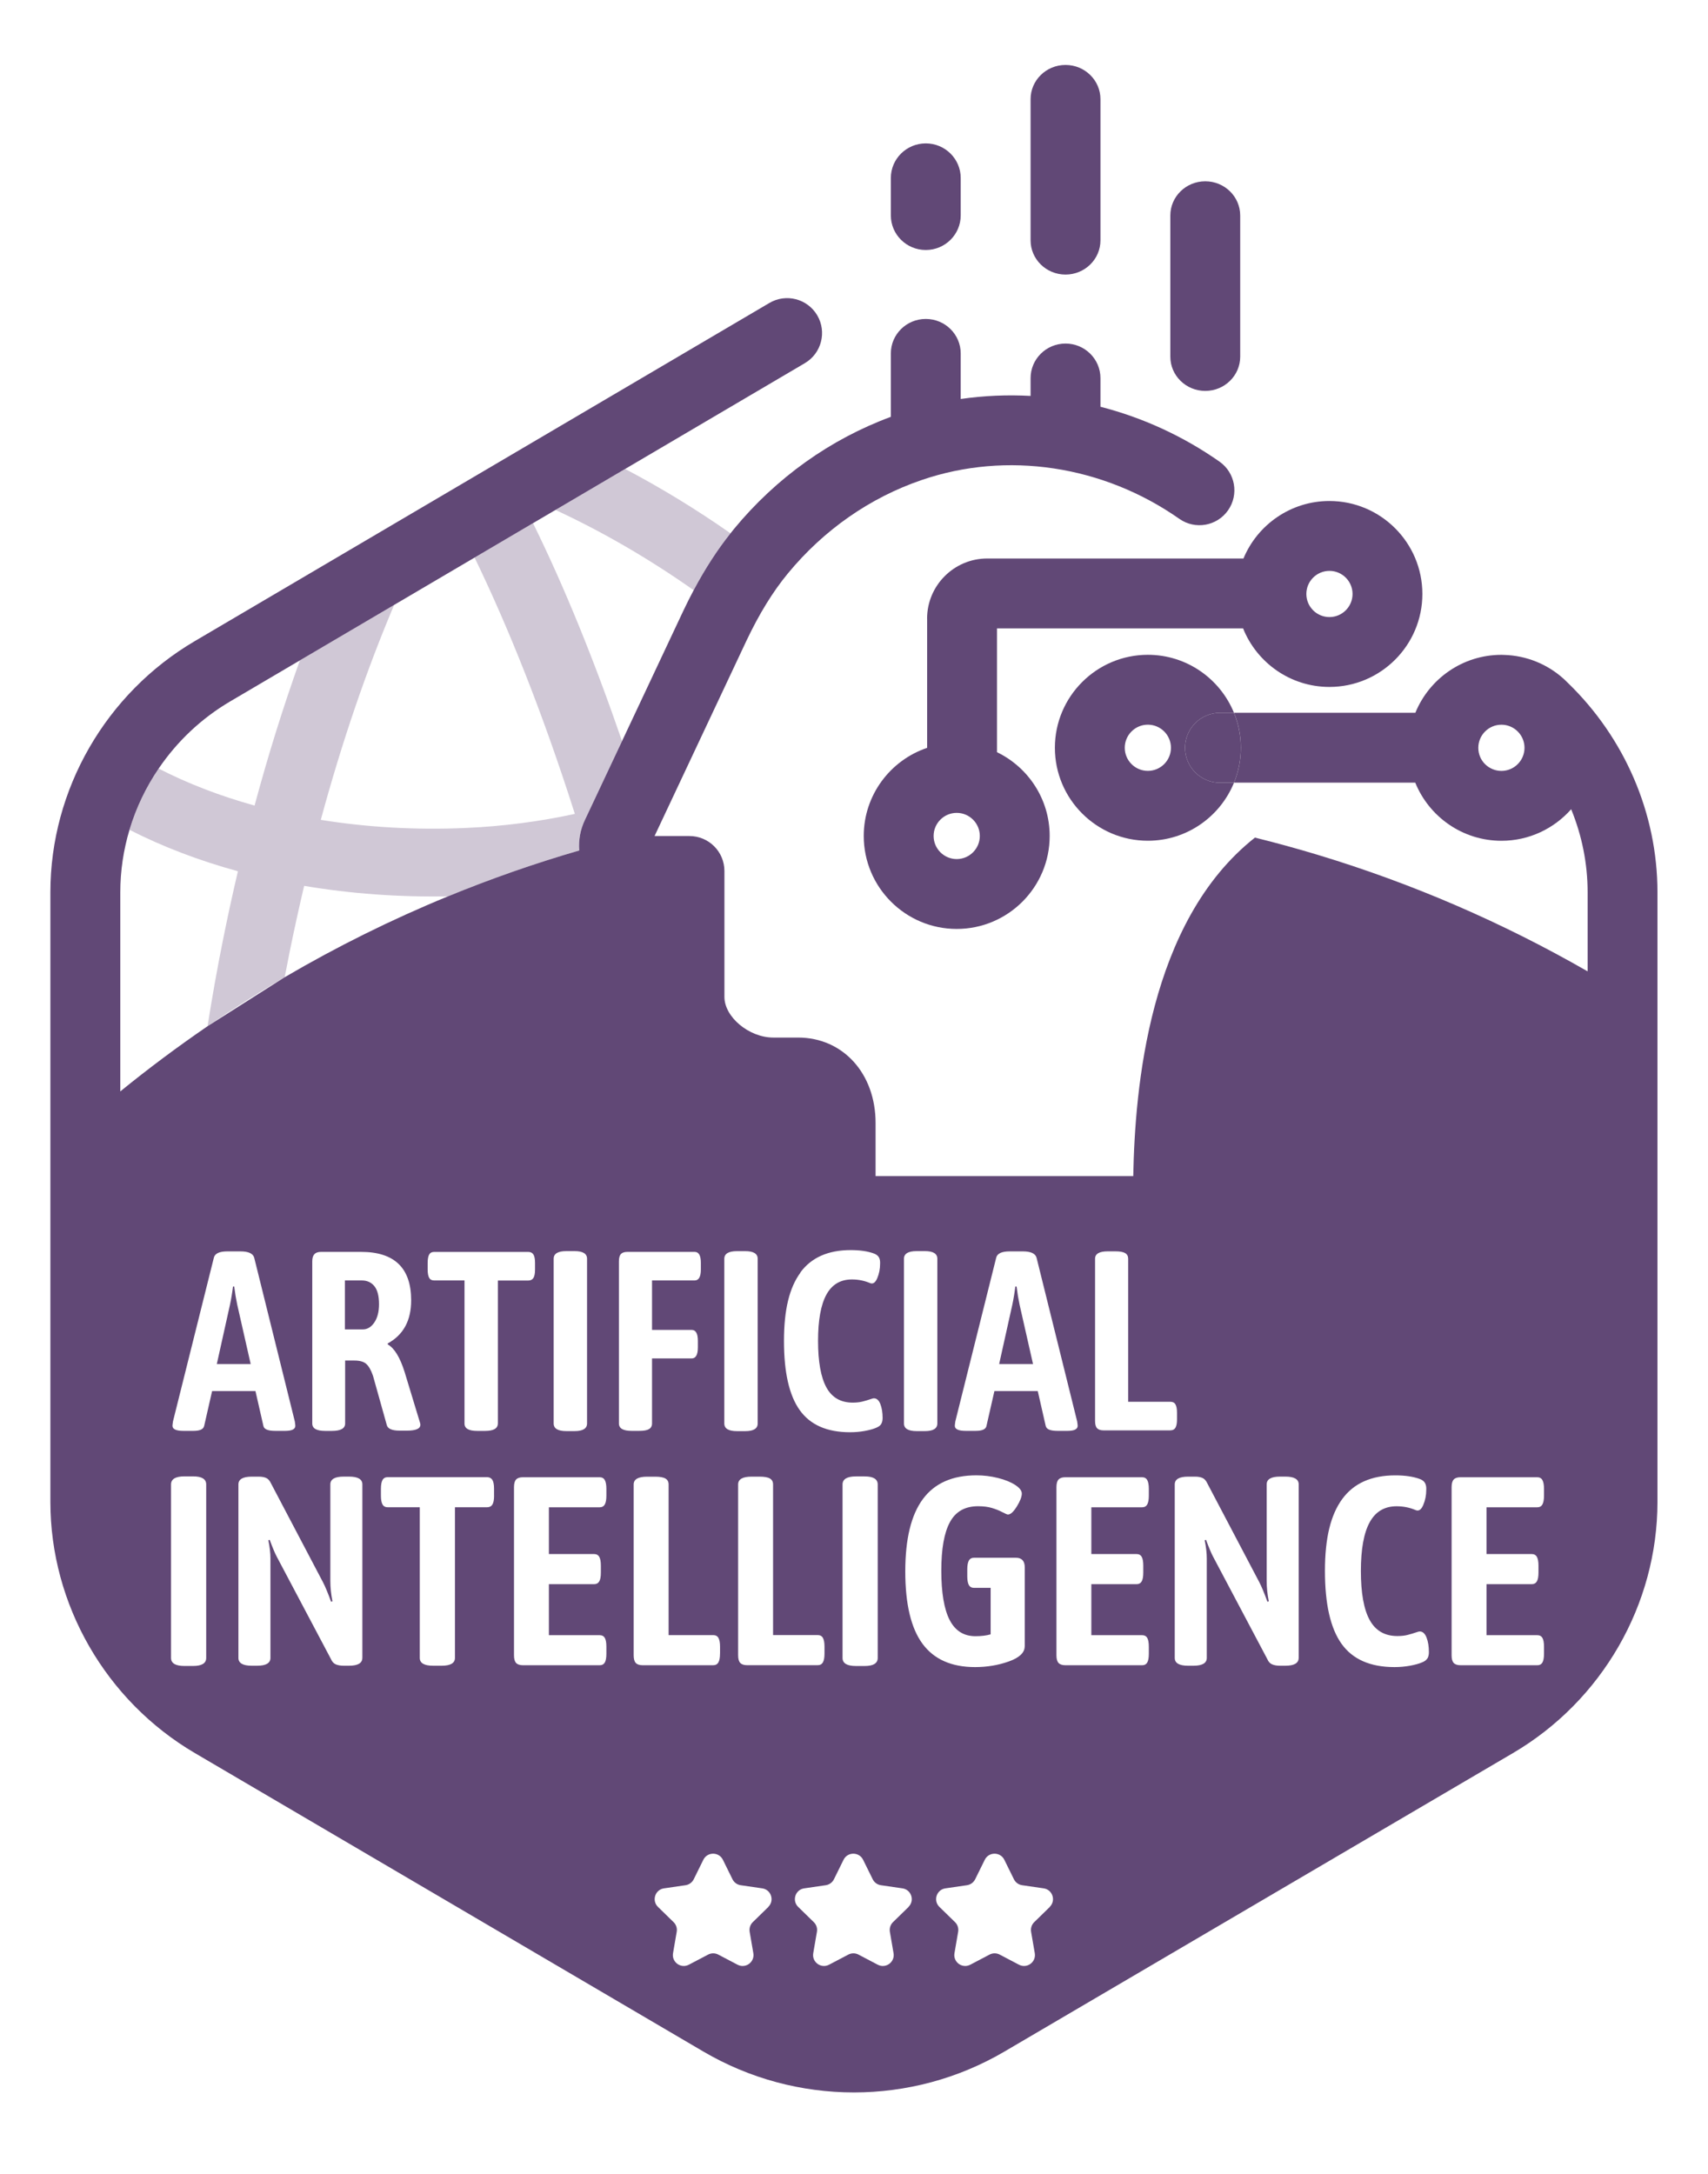 <?xml version="1.0" encoding="UTF-8"?>
<svg id="pixel" xmlns="http://www.w3.org/2000/svg" viewBox="0 0 440 560">
  <defs>
    <style>
      .cls-1 {
        fill: none;
      }

      .cls-1, .cls-2, .cls-3 {
        stroke-width: 0px;
      }

      .cls-2, .cls-3 {
        fill: #614876;
      }

      .cls-3 {
        opacity: .3;
      }
    </style>
  </defs>
  <path class="cls-1" d="M342.48,158.96c3.28,0,5.95-2.67,5.95-5.95s-2.67-5.95-5.95-5.95-5.95,2.67-5.95,5.95,2.67,5.95,5.95,5.95Z"/>
  <path class="cls-1" d="M246.46,209.4c-3.28,0-5.95,2.67-5.95,5.95s2.67,5.95,5.95,5.95,5.95-2.67,5.95-5.95-2.67-5.95-5.95-5.95Z"/>
  <path class="cls-1" d="M295.7,186.67c-3.28,0-5.95,2.67-5.95,5.95s2.67,5.95,5.95,5.95,5.95-2.67,5.95-5.95-2.67-5.95-5.95-5.95Z"/>
  <path class="cls-2" d="M60.34,331.42h-.32c-.21,1.71-.47,3.26-.77,4.66l-3.4,15.31h8.73l-3.47-15.31c-.3-1.4-.56-2.96-.77-4.66Z"/>
  <path class="cls-2" d="M93.21,329.85h-4.36v12.61h4.62c1.16,0,2.14-.59,2.95-1.77.81-1.18,1.22-2.76,1.22-4.73,0-2.1-.4-3.65-1.19-4.63-.79-.98-1.87-1.48-3.24-1.48Z"/>
  <path class="cls-2" d="M261.88,331.42h-.32c-.21,1.71-.47,3.26-.77,4.66l-3.4,15.31h8.73l-3.47-15.31c-.3-1.4-.56-2.96-.77-4.66Z"/>
  <path class="cls-1" d="M386.78,186.69c1.43,0,2.75.51,3.78,1.36.15.14.31.28.46.42h0c-.15-.15-.3-.29-.46-.42-1.03-.85-2.35-1.36-3.78-1.36-3.28,0-5.95,2.67-5.95,5.95,0,1.64.67,3.13,1.74,4.21-1.08-1.08-1.74-2.56-1.74-4.21,0-3.28,2.67-5.95,5.95-5.95Z"/>
  <path class="cls-2" d="M404.02,176.04c-.29-.3-.59-.6-.9-.89-.13-.12-.25-.23-.38-.35-4.1-3.67-9.46-5.94-15.34-6.09-.2,0-.41-.02-.61-.02-10.02,0-18.61,6.18-22.18,14.93h-46.71c1.13,2.78,1.76,5.82,1.76,9s-.63,6.22-1.76,9h46.69c3.56,8.77,12.17,14.97,22.2,14.97,7.14,0,13.56-3.15,17.96-8.13,2.75,6.71,4.24,13.96,4.24,21.38v20.34l-.12-.02c-21.77-12.5-45.08-22.61-69.58-30-5.28-1.59-10.61-3.06-16-4.39-27.46,21.65-30.92,64.86-31.35,87.2h-66.38v-13.68c0-12.75-8.4-22.01-19.97-22.01h-6.39c-6.23,0-12.58-5.28-12.58-10.47v-32.44c0-4.97-4.03-9-9-9h-9l.67-1.42,23.02-48.93c3.3-6.95,6.79-12.62,10.68-17.33,9.23-11.19,21.14-19.5,34.46-24.04,21.91-7.51,46.72-3.77,66.37,10.01,4.07,2.86,9.68,1.87,12.54-2.2,2.85-4.07,1.87-9.68-2.2-12.54-9.44-6.62-19.86-11.36-30.67-14.14v-7.36c0-4.93-4.03-8.92-9-8.92s-9,3.99-9,8.92v4.57c-6.01-.33-12.04-.07-18,.79v-11.73c0-4.91-4.03-8.89-9-8.89s-9,3.98-9,8.89v16.33c-15.6,5.76-29.52,15.69-40.37,28.84-.31.38-.61.77-.92,1.15-3.42,4.29-6.55,9.13-9.49,14.65-.91,1.71-1.8,3.47-2.67,5.31l-15.79,33.57-9.56,20.31c-1.2,2.51-1.68,5.22-1.47,7.88-11.53,3.34-22.8,7.3-33.79,11.8-14.57,5.98-28.62,12.95-42.08,20.84l-19.87,12.62c-7.73,5.3-15.24,10.89-22.49,16.8v-51.31c0-5.5.82-10.92,2.37-16.08,0-.03.02-.06.02-.09,1.68-5.58,4.21-10.87,7.49-15.69.02-.02.03-.05.05-.07,4.72-6.93,10.97-12.88,18.44-17.26l17.92-10.55,83.78-49.31.09-.05,46.19-27.19c4.28-2.52,5.71-8.04,3.19-12.32-2.52-4.28-8.04-5.71-12.32-3.19L50.22,165.13c-22.97,13.48-37.24,38.28-37.24,64.71v157.06c0,26.43,14.27,51.23,37.24,64.71l130.98,76.88c11.96,7.02,25.37,10.53,38.78,10.53s26.82-3.51,38.78-10.53l130.98-76.88c22.97-13.48,37.24-38.28,37.24-64.71v-157.06c0-20.4-8.52-39.8-22.96-53.81ZM386.78,198.59c-1.64,0-3.13-.67-4.21-1.74s-1.74-2.56-1.74-4.21c0-3.28,2.67-5.95,5.95-5.95,1.43,0,2.75.51,3.78,1.36.16.13.31.28.46.42,1.06,1.07,1.71,2.55,1.71,4.17,0,3.28-2.67,5.95-5.95,5.95ZM232.87,324.26c0-1.31,1.09-1.97,3.27-1.97h2.12c2.14,0,3.21.66,3.21,1.97v42.43c0,1.31-1.07,1.97-3.21,1.97h-2.12c-2.18,0-3.27-.66-3.27-1.97v-42.43ZM206.17,327.81c2.82-3.85,7.15-5.78,12.97-5.78,2.35,0,4.32.28,5.91.85.64.22,1.09.55,1.35.99s.36,1.01.32,1.71c0,1.31-.25,2.55-.74,3.71-.49,1.16-1.12,1.57-1.89,1.22-1.46-.61-3-.92-4.62-.92-2.95,0-5.15,1.3-6.58,3.91-1.43,2.61-2.15,6.58-2.15,11.92s.72,9.38,2.15,11.99c1.43,2.61,3.69,3.91,6.77,3.91.94,0,1.77-.09,2.47-.26.71-.17,1.51-.42,2.41-.72.26-.09.45-.13.58-.13.73,0,1.28.49,1.67,1.48.38.99.58,2.18.58,3.58,0,.61-.12,1.13-.35,1.54-.24.42-.7.75-1.38,1.02-.73.31-1.69.57-2.89.79-1.2.22-2.46.33-3.79.33-5.91,0-10.22-1.89-12.93-5.68-2.72-3.79-4.07-9.73-4.07-17.83s1.41-13.75,4.24-17.6ZM142.63,324.26c0-1.31,1.09-1.97,3.27-1.97h2.12c2.14,0,3.21.66,3.21,1.97v42.43c0,1.31-1.07,1.97-3.21,1.97h-2.12c-2.18,0-3.27-.66-3.27-1.97v-42.43ZM53.12,427.09c0,1.38-1.13,2.07-3.38,2.07h-2.23c-2.3,0-3.45-.69-3.45-2.07v-44.69c0-1.38,1.15-2.08,3.45-2.08h2.23c2.25,0,3.38.69,3.38,2.08v44.69ZM52.58,367.35c-.17.83-1.09,1.25-2.76,1.25h-2.57c-1.88,0-2.82-.44-2.82-1.31,0-.13.04-.5.13-1.12l10.53-42.17c.26-1.09,1.41-1.64,3.47-1.64h3.4c2.05,0,3.23.55,3.53,1.64l10.46,42.17c.09.61.13.99.13,1.12,0,.88-.88,1.31-2.63,1.31h-2.57c-1.84,0-2.85-.42-3.02-1.25l-2.05-9h-11.17l-2.05,9ZM93.34,427.09c0,1.34-1.15,2.01-3.45,2.01h-1.35c-.81,0-1.49-.12-2.03-.35-.54-.23-.95-.67-1.22-1.31l-13.99-26.43c-.45-.83-1.06-2.28-1.83-4.36l-.34.14c.36,1.71.54,3.28.54,4.7v25.6c0,1.34-1.15,2.01-3.45,2.01h-1.35c-2.3,0-3.45-.67-3.45-2.01v-44.69c0-1.34,1.15-2.01,3.45-2.01h1.76c.81,0,1.46.12,1.96.35.5.23.9.69,1.22,1.38l13.39,25.46c.54,1.02,1.24,2.7,2.1,5.05l.34-.14c-.36-1.85-.54-3.57-.54-5.19v-24.91c0-1.34,1.15-2.01,3.45-2.01h1.35c2.3,0,3.45.67,3.45,2.01v44.69ZM94.33,351.33c-.66-.57-1.68-.85-3.05-.85h-2.37v16.22c0,1.27-1.14,1.91-3.4,1.91h-1.73c-2.23,0-3.34-.63-3.34-1.91v-41.78c0-.83.18-1.44.55-1.84.36-.39.93-.59,1.7-.59h10.33c8.6,0,12.9,4.16,12.9,12.48,0,5.21-2.01,8.91-6.03,11.1v.26c1.71.96,3.17,3.35,4.36,7.16l3.85,12.68c.04.13.09.27.13.43.04.15.06.3.06.43,0,1.01-1.16,1.51-3.47,1.51h-1.86c-2.01,0-3.12-.5-3.34-1.51l-3.53-12.61c-.51-1.49-1.1-2.52-1.77-3.09ZM127.28,385.31c0,1.06-.15,1.82-.44,2.28-.29.46-.75.69-1.39.69h-8.25v38.81c0,1.34-1.15,2.01-3.45,2.01h-2.16c-2.3,0-3.45-.67-3.45-2.01v-38.81h-8.25c-.63,0-1.08-.24-1.35-.73-.27-.48-.41-1.23-.41-2.25v-1.8c0-1.01.14-1.76.41-2.25.27-.48.72-.73,1.35-.73h25.55c.63,0,1.09.23,1.39.69.29.46.44,1.22.44,2.28v1.8ZM128.25,366.7c0,1.27-1.09,1.91-3.27,1.91h-2.05c-2.18,0-3.27-.63-3.27-1.91v-36.85h-7.83c-.6,0-1.03-.23-1.28-.69s-.38-1.17-.38-2.13v-1.71c0-.96.13-1.67.38-2.13s.68-.69,1.28-.69h24.26c.6,0,1.04.22,1.32.66.28.44.42,1.16.42,2.17v1.71c0,1.01-.14,1.73-.42,2.17-.28.44-.72.66-1.32.66h-7.83v36.85ZM156.21,385.31c0,1.02-.14,1.76-.41,2.25-.27.48-.72.73-1.35.73h-13.05v12.04h11.63c.63,0,1.08.24,1.35.73.27.48.41,1.23.41,2.25v1.8c0,1.02-.13,1.76-.41,2.25-.27.48-.72.73-1.35.73h-11.63v13.14h13.12c.59,0,1.01.23,1.28.69.27.46.41,1.22.41,2.28v1.8c0,1.06-.14,1.82-.41,2.28-.27.46-.7.69-1.28.69h-19.81c-.81,0-1.4-.2-1.76-.59-.36-.39-.54-1.05-.54-1.97v-43.31c0-.92.18-1.58.54-1.97.36-.39.95-.59,1.76-.59h19.74c.63,0,1.08.24,1.35.73.27.48.41,1.23.41,2.25v1.8ZM159.44,366.7v-41.78c0-.88.17-1.5.51-1.87.34-.37.9-.56,1.67-.56h17.33c1.07,0,1.6.94,1.6,2.82v1.71c0,1.88-.54,2.83-1.6,2.83h-10.98v12.74h10.21c1.07,0,1.6.94,1.6,2.82v1.71c0,1.88-.54,2.82-1.6,2.82h-10.21v16.75c0,.66-.26,1.14-.77,1.45-.51.31-1.35.46-2.5.46h-1.99c-2.18,0-3.27-.63-3.27-1.91ZM185.48,425.99c0,1.02-.14,1.76-.41,2.25-.27.48-.72.73-1.35.73h-18.18c-.81,0-1.4-.2-1.76-.59-.36-.39-.54-1.05-.54-1.97v-44c0-1.34,1.15-2.01,3.45-2.01h2.1c1.22,0,2.1.16,2.64.48.54.32.81.83.81,1.52v38.81h11.49c.63,0,1.08.24,1.35.73.27.48.41,1.23.41,2.25v1.8ZM186.59,366.7v-42.43c0-1.31,1.09-1.97,3.27-1.97h2.12c2.14,0,3.21.66,3.21,1.97v42.43c0,1.31-1.07,1.97-3.21,1.97h-2.12c-2.18,0-3.27-.66-3.27-1.97ZM190.69,428.37c-.36-.39-.54-1.05-.54-1.97v-44c0-1.34,1.15-2.01,3.45-2.01h2.1c1.22,0,2.1.16,2.64.48.54.32.81.83.81,1.52v38.81h11.49c.63,0,1.08.24,1.35.73.27.48.41,1.23.41,2.25v1.8c0,1.02-.14,1.76-.41,2.25-.27.48-.72.73-1.35.73h-18.18c-.81,0-1.4-.2-1.76-.59ZM222.73,429.17h-2.23c-2.3,0-3.45-.69-3.45-2.07v-44.69c0-1.38,1.15-2.08,3.45-2.08h2.23c2.25,0,3.38.69,3.38,2.08v44.69c0,1.38-1.13,2.07-3.38,2.07ZM263.97,424.12c0,1.61-1.36,2.91-4.09,3.88-2.73.97-5.62,1.45-8.69,1.45-6.08,0-10.6-2.01-13.55-6.02-2.95-4.01-4.43-10.22-4.43-18.61s1.51-14.56,4.53-18.65c3.02-4.08,7.62-6.12,13.79-6.12,1.89,0,3.75.23,5.58.69,1.83.46,3.3,1.06,4.43,1.8,1.13.74,1.69,1.48,1.69,2.21,0,.83-.43,1.94-1.28,3.32-.86,1.38-1.62,2.08-2.3,2.08-.18,0-.67-.21-1.45-.62-.79-.42-1.68-.77-2.67-1.07-.99-.3-2.19-.45-3.58-.45-3.34,0-5.75,1.36-7.23,4.08-1.49,2.72-2.23,6.9-2.23,12.52s.72,9.96,2.16,12.73c1.44,2.77,3.65,4.15,6.63,4.15,1.53,0,2.84-.16,3.92-.48v-11.97h-4.26c-.63,0-1.08-.24-1.35-.73-.27-.48-.41-1.23-.41-2.25v-1.8c0-1.01.14-1.76.41-2.25.27-.48.72-.73,1.35-.73h10.75c1.53,0,2.3.83,2.3,2.49v20.34ZM269.39,367.35l-2.05-9h-11.17l-2.05,9c-.17.83-1.09,1.25-2.76,1.25h-2.57c-1.88,0-2.82-.44-2.82-1.31,0-.13.04-.5.13-1.12l10.53-42.17c.26-1.09,1.41-1.64,3.47-1.64h3.4c2.05,0,3.23.55,3.53,1.64l10.46,42.17c.09.61.13.99.13,1.12,0,.88-.88,1.31-2.63,1.31h-2.57c-1.84,0-2.85-.42-3.02-1.25ZM295.95,385.31c0,1.02-.14,1.76-.41,2.25-.27.48-.72.73-1.35.73h-13.05v12.04h11.63c.63,0,1.08.24,1.35.73.27.48.4,1.23.4,2.25v1.8c0,1.02-.13,1.76-.4,2.25-.27.48-.72.73-1.35.73h-11.63v13.14h13.12c.58,0,1.01.23,1.28.69.27.46.41,1.22.41,2.28v1.8c0,1.06-.14,1.82-.41,2.28-.27.46-.7.69-1.28.69h-19.81c-.81,0-1.4-.2-1.76-.59-.36-.39-.54-1.05-.54-1.97v-43.31c0-.92.18-1.58.54-1.97.36-.39.95-.59,1.76-.59h19.74c.63,0,1.08.24,1.35.73.27.48.41,1.23.41,2.25v1.8ZM301.55,368.47h-17.27c-.77,0-1.33-.19-1.67-.56-.34-.37-.51-1-.51-1.87v-41.78c0-1.27,1.09-1.91,3.27-1.91h1.99c1.15,0,1.99.15,2.5.46.51.31.77.79.77,1.45v36.85h10.91c.6,0,1.03.23,1.28.69.26.46.39,1.17.39,2.13v1.71c0,.96-.13,1.67-.39,2.13-.26.46-.69.69-1.28.69ZM334.55,427.09c0,1.34-1.15,2.01-3.45,2.01h-1.35c-.81,0-1.49-.12-2.03-.35-.54-.23-.95-.67-1.22-1.31l-13.99-26.43c-.45-.83-1.06-2.28-1.83-4.36l-.34.14c.36,1.71.54,3.28.54,4.7v25.6c0,1.34-1.15,2.01-3.45,2.01h-1.35c-2.3,0-3.45-.67-3.45-2.01v-44.69c0-1.34,1.15-2.01,3.45-2.01h1.76c.81,0,1.46.12,1.96.35.5.23.9.69,1.22,1.38l13.39,25.46c.54,1.02,1.24,2.7,2.1,5.05l.34-.14c-.36-1.85-.54-3.57-.54-5.19v-24.91c0-1.34,1.15-2.01,3.45-2.01h1.35c2.3,0,3.45.67,3.45,2.01v44.69ZM367.71,427.2c-.25.44-.73.8-1.45,1.07-.77.32-1.78.6-3.04.83-1.26.23-2.59.35-3.99.35-6.22,0-10.76-1.99-13.62-5.98-2.86-3.99-4.29-10.25-4.29-18.78s1.49-14.48,4.46-18.54c2.97-4.06,7.53-6.09,13.66-6.09,2.48,0,4.55.3,6.22.9.68.23,1.15.58,1.42,1.04.27.46.38,1.06.34,1.8,0,1.38-.26,2.69-.78,3.91-.52,1.22-1.18,1.65-1.99,1.28-1.53-.65-3.16-.97-4.87-.97-3.11,0-5.42,1.37-6.93,4.12-1.51,2.74-2.27,6.93-2.27,12.56s.75,9.88,2.27,12.63c1.51,2.75,3.89,4.12,7.13,4.12.99,0,1.86-.09,2.6-.28.74-.18,1.59-.44,2.54-.76.27-.09.47-.14.61-.14.77,0,1.35.52,1.76,1.56.41,1.04.61,2.29.61,3.77,0,.65-.12,1.19-.37,1.62ZM397.75,385.31c0,1.02-.14,1.76-.41,2.25-.27.48-.72.73-1.35.73h-13.05v12.04h11.63c.63,0,1.08.24,1.35.73.27.48.41,1.23.41,2.25v1.8c0,1.02-.13,1.76-.41,2.25-.27.48-.72.73-1.35.73h-11.63v13.14h13.12c.59,0,1.01.23,1.28.69.27.46.41,1.22.41,2.28v1.8c0,1.06-.14,1.82-.41,2.28-.27.46-.7.69-1.28.69h-19.81c-.81,0-1.4-.2-1.76-.59-.36-.39-.54-1.05-.54-1.97v-43.31c0-.92.18-1.58.54-1.97.36-.39.95-.59,1.76-.59h19.74c.63,0,1.08.24,1.35.73.27.48.41,1.23.41,2.25v1.8ZM197.95,491.23l-4.02,3.92c-.66.64-.96,1.57-.81,2.48l.95,5.53c.39,2.29-2.01,4.04-4.07,2.96l-4.97-2.61c-.82-.43-1.79-.43-2.61,0l-4.97,2.61c-2.06,1.08-4.46-.67-4.07-2.96l.95-5.53c.16-.91-.15-1.84-.81-2.48l-4.02-3.92c-1.66-1.62-.75-4.45,1.55-4.78l5.55-.81c.91-.13,1.7-.71,2.11-1.53l2.48-5.03c1.03-2.08,4-2.08,5.03,0l2.48,5.03c.41.83,1.2,1.4,2.11,1.53l5.55.81c2.3.33,3.22,3.16,1.55,4.78ZM234.07,491.23l-4.02,3.92c-.66.64-.96,1.57-.81,2.48l.95,5.53c.39,2.29-2.01,4.04-4.07,2.96l-4.97-2.61c-.82-.43-1.79-.43-2.61,0l-4.97,2.61c-2.06,1.08-4.46-.67-4.07-2.96l.95-5.53c.16-.91-.15-1.84-.81-2.48l-4.02-3.92c-1.66-1.62-.75-4.45,1.55-4.78l5.55-.81c.91-.13,1.7-.71,2.11-1.53l2.48-5.03c1.03-2.08,4-2.08,5.03,0l2.48,5.03c.41.83,1.2,1.4,2.11,1.53l5.55.81c2.3.33,3.22,3.16,1.55,4.78ZM270.45,491.23l-4.02,3.92c-.66.64-.96,1.57-.81,2.48l.95,5.53c.39,2.29-2.01,4.04-4.07,2.96l-4.97-2.61c-.82-.43-1.79-.43-2.61,0l-4.97,2.61c-2.06,1.08-4.46-.67-4.07-2.96l.95-5.53c.16-.91-.15-1.84-.81-2.48l-4.02-3.92c-1.66-1.62-.75-4.45,1.55-4.78l5.55-.81c.91-.13,1.7-.71,2.11-1.53l2.48-5.03c1.03-2.08,4-2.08,5.03,0l2.48,5.03c.41.83,1.2,1.4,2.11,1.53l5.55.81c2.3.33,3.22,3.16,1.55,4.78Z"/>
  <path class="cls-2" d="M274.49,70.73c4.97,0,9-3.95,9-8.82V25.55c0-4.87-4.03-8.82-9-8.82s-9,3.95-9,8.82v36.36c0,4.87,4.03,8.82,9,8.82Z"/>
  <path class="cls-2" d="M310.49,100.7c4.97,0,9-3.95,9-8.82v-36.36c0-4.87-4.03-8.82-9-8.82s-9,3.95-9,8.82v36.36c0,4.87,4.03,8.82,9,8.82Z"/>
  <path class="cls-2" d="M238.49,64.4c4.97,0,9-3.99,9-8.92v-9.62c0-4.93-4.03-8.92-9-8.92s-9,3.99-9,8.92v9.62c0,4.93,4.03,8.92,9,8.92Z"/>
  <path class="cls-2" d="M391.02,188.48c1.06,1.07,1.71,2.55,1.71,4.17,0,3.28-2.67,5.95-5.95,5.95-1.64,0-3.13-.67-4.21-1.74,1.08,1.08,2.56,1.74,4.21,1.74,3.28,0,5.95-2.67,5.95-5.95,0-1.62-.65-3.09-1.71-4.17h0Z"/>
  <path class="cls-1" d="M392.73,192.64c0-1.62-.65-3.09-1.71-4.17-.15-.14-.31-.28-.46-.42-1.03-.85-2.35-1.36-3.78-1.36-3.28,0-5.95,2.67-5.95,5.95,0,1.64.67,3.13,1.74,4.21s2.56,1.74,4.21,1.74c3.28,0,5.95-2.67,5.95-5.95Z"/>
  <path class="cls-2" d="M305.28,192.63c0-4.97,4.03-9,9-9h3.61c-3.57-8.76-12.17-14.95-22.19-14.95-13.21,0-23.95,10.74-23.95,23.95s10.74,23.95,23.95,23.95c10.02,0,18.62-6.19,22.19-14.95h-3.61c-4.97,0-9-4.03-9-9ZM295.7,198.58c-3.28,0-5.95-2.67-5.95-5.95s2.67-5.95,5.95-5.95,5.95,2.67,5.95,5.95-2.67,5.95-5.95,5.95Z"/>
  <path class="cls-2" d="M317.89,183.63h-3.61c-4.97,0-9,4.03-9,9s4.03,9,9,9h3.61c1.13-2.78,1.76-5.82,1.76-9s-.63-6.22-1.76-9Z"/>
  <path class="cls-2" d="M238.84,159.36v33.29c-9.48,3.19-16.33,12.16-16.33,22.7,0,13.21,10.74,23.95,23.95,23.95s23.95-10.74,23.95-23.95c0-9.49-5.55-17.71-13.57-21.58v-31.9h63.39c3.53,8.83,12.17,15.09,22.24,15.09,13.21,0,23.95-10.74,23.95-23.95s-10.74-23.95-23.95-23.95c-9.97,0-18.54,6.13-22.14,14.81h-66.01c-8.54,0-15.49,6.95-15.49,15.49ZM246.46,221.3c-3.28,0-5.95-2.67-5.95-5.95s2.67-5.95,5.95-5.95,5.95,2.67,5.95,5.95-2.67,5.95-5.95,5.95ZM342.48,147.06c3.28,0,5.95,2.67,5.95,5.95s-2.67,5.95-5.95,5.95-5.95-2.67-5.95-5.95,2.67-5.95,5.95-5.95Z"/>
  <path class="cls-3" d="M122.4,143.53l-.15.09c8.55,17.64,17.44,39.64,25.84,66.04-9.04,1.97-18.46,3.2-28,3.62-12.92.58-25.53-.16-37.45-2.08,5.42-20,11.82-38.71,18.91-55.4l-24.04,14.15-.25.15c-4.25,11.85-8.17,24.37-11.68,37.42-8.88-2.47-17.18-5.65-24.72-9.54-3.27,4.82-5.81,10.11-7.49,15.69,0,.03-.02.06-.02.09,8.56,4.37,17.94,7.94,27.94,10.68-1.35,5.76-2.63,11.6-3.81,17.5-1.5,7.42-2.83,14.91-4.01,22.42,6.47-4.43,13.09-8.64,19.87-12.62.4-2.1.81-4.21,1.24-6.34,1.18-5.81,2.44-11.54,3.77-17.2,11.87,2.01,24.33,2.93,37.07,2.7,10.99-4.51,22.26-8.47,33.79-11.8-.21-2.66.28-5.37,1.47-7.88l9.56-20.31c-6.98-20.32-14.72-39.49-22.93-56.15l-14.91,8.77Z"/>
  <path class="cls-3" d="M143.09,131.36c12.17,5.65,24.11,12.58,35.61,20.68,2.94-5.52,6.07-10.36,9.49-14.65-8.83-6.18-17.91-11.72-27.16-16.59l-17.87,10.52-.08.05Z"/>
</svg>